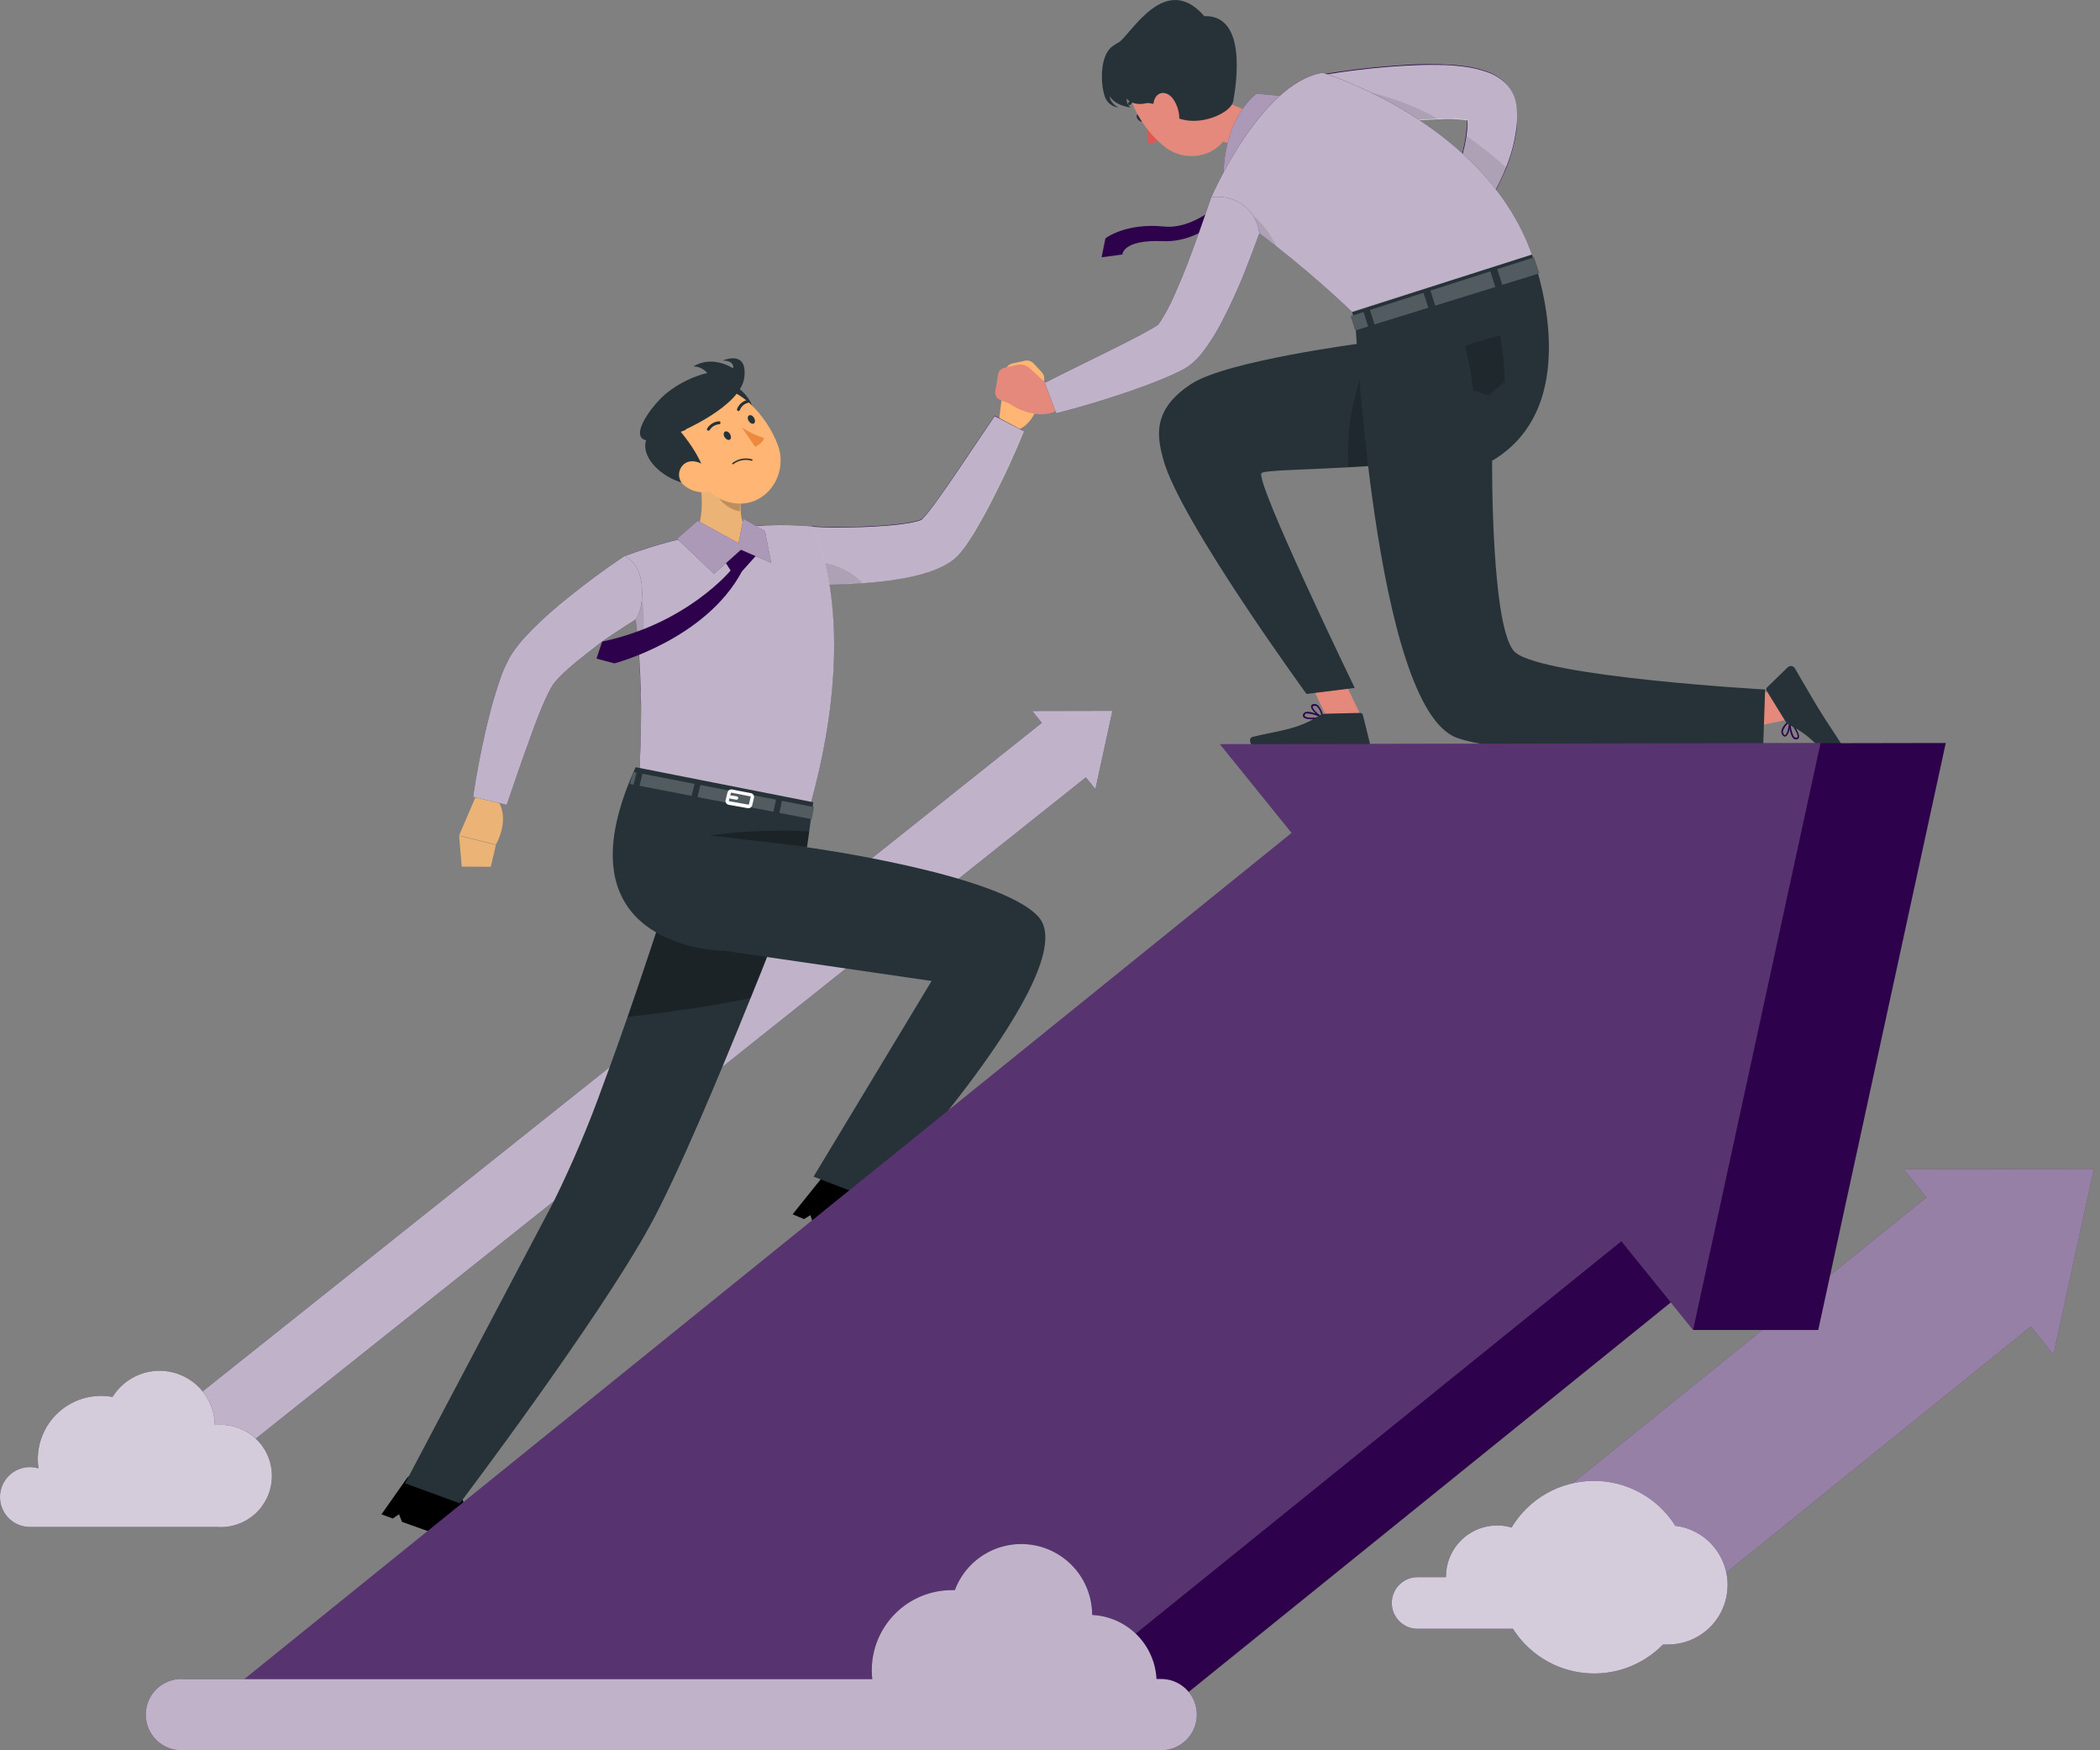 <svg width="294" height="245" viewBox="0 0 294 245" fill="none" xmlns="http://www.w3.org/2000/svg">
<rect x="0" y="0" width="294" height="245" fill="#808080" stroke="none"/>
<path d="M144.521 99.527L145.858 101.183L18.714 202.457L24.135 209.167L24.875 210.083L152.019 108.808L153.356 110.464L155.736 99.503L144.521 99.527Z" fill="#2D014B"/>
<path opacity="0.7" d="M144.521 99.527L145.858 101.183L18.714 202.457L24.135 209.167L24.875 210.083L152.019 108.808L153.356 110.464L155.736 99.503L144.521 99.527Z" fill="white"/>
<path d="M3.82146e-05 209.543C0.002 208.433 0.444 207.37 1.229 206.585C2.013 205.8 3.077 205.358 4.187 205.356C4.595 205.355 5 205.417 5.389 205.539C5.325 205.113 5.293 204.681 5.293 204.25C5.293 203.086 5.523 201.933 5.969 200.858C6.414 199.782 7.068 198.805 7.891 197.982C8.715 197.16 9.692 196.507 10.768 196.063C11.844 195.618 12.997 195.389 14.161 195.39C14.695 195.391 15.228 195.441 15.753 195.542C16.632 194.121 17.948 193.024 19.502 192.412C21.057 191.8 22.768 191.708 24.379 192.149C25.991 192.589 27.417 193.539 28.444 194.856C29.472 196.173 30.046 197.788 30.081 199.458H30.32C31.306 199.377 32.299 199.502 33.235 199.824C34.171 200.146 35.031 200.659 35.759 201.33C36.487 202.001 37.068 202.815 37.465 203.722C37.863 204.629 38.068 205.608 38.068 206.598C38.068 207.588 37.863 208.567 37.465 209.474C37.068 210.381 36.487 211.195 35.759 211.866C35.031 212.537 34.171 213.05 33.235 213.372C32.299 213.694 31.306 213.819 30.32 213.738H4.052C2.963 213.705 1.93 213.248 1.173 212.464C0.416 211.681 -0.005 210.633 3.82146e-05 209.543Z" fill="#2D014B"/>
<path opacity="0.8" d="M3.82146e-05 209.543C0.002 208.433 0.444 207.37 1.229 206.585C2.013 205.8 3.077 205.358 4.187 205.356C4.595 205.355 5 205.417 5.389 205.539C5.325 205.113 5.293 204.681 5.293 204.25C5.293 203.086 5.523 201.933 5.969 200.858C6.414 199.782 7.068 198.805 7.891 197.982C8.715 197.16 9.692 196.507 10.768 196.063C11.844 195.618 12.997 195.389 14.161 195.39C14.695 195.391 15.228 195.441 15.753 195.542C16.632 194.121 17.948 193.024 19.502 192.412C21.057 191.8 22.768 191.708 24.379 192.149C25.991 192.589 27.417 193.539 28.444 194.856C29.472 196.173 30.046 197.788 30.081 199.458H30.32C31.306 199.377 32.299 199.502 33.235 199.824C34.171 200.146 35.031 200.659 35.759 201.33C36.487 202.001 37.068 202.815 37.465 203.722C37.863 204.629 38.068 205.608 38.068 206.598C38.068 207.588 37.863 208.567 37.465 209.474C37.068 210.381 36.487 211.195 35.759 211.866C35.031 212.537 34.171 213.05 33.235 213.372C32.299 213.694 31.306 213.819 30.32 213.738H4.052C2.963 213.705 1.93 213.248 1.173 212.464C0.416 211.681 -0.005 210.633 3.82146e-05 209.543Z" fill="white"/>
<path d="M266.531 163.673L269.707 167.605L210.604 215.341L223.452 231.245L225.211 233.426L284.306 185.682L287.482 189.614L293.133 163.617L266.531 163.673Z" fill="#2D014B"/>
<path opacity="0.5" d="M266.531 163.673L269.707 167.605L210.604 215.341L223.452 231.245L225.211 233.426L284.306 185.682L287.482 189.614L293.133 163.617L266.531 163.673Z" fill="white"/>
<path d="M234.58 213.629C233.361 211.673 231.66 210.063 229.64 208.952C227.62 207.842 225.349 207.269 223.044 207.288C220.739 207.307 218.478 207.918 216.477 209.062C214.476 210.206 212.802 211.844 211.616 213.82C210.542 213.506 209.409 213.447 208.308 213.649C207.207 213.851 206.169 214.308 205.277 214.984C204.385 215.66 203.663 216.535 203.17 217.539C202.677 218.544 202.426 219.65 202.438 220.77H198.633C198.145 220.747 197.657 220.823 197.199 220.994C196.741 221.165 196.322 221.427 195.969 221.765C195.615 222.102 195.334 222.508 195.141 222.957C194.949 223.407 194.85 223.89 194.85 224.379C194.85 224.868 194.949 225.352 195.141 225.801C195.334 226.251 195.615 226.656 195.969 226.994C196.322 227.331 196.741 227.594 197.199 227.765C197.657 227.936 198.145 228.012 198.633 227.989H211.807C212.894 229.707 214.356 231.156 216.084 232.228C217.811 233.299 219.758 233.966 221.78 234.179C223.802 234.391 225.845 234.142 227.757 233.452C229.67 232.762 231.401 231.648 232.821 230.194C233.049 230.206 233.278 230.206 233.506 230.194C235.625 230.198 237.666 229.395 239.215 227.949C240.764 226.503 241.704 224.521 241.845 222.406C241.986 220.292 241.316 218.203 239.973 216.564C238.63 214.925 236.713 213.859 234.612 213.582L234.58 213.629Z" fill="#2D014B"/>
<path opacity="0.8" d="M234.58 213.629C233.361 211.673 231.66 210.063 229.64 208.952C227.62 207.842 225.349 207.269 223.044 207.288C220.739 207.307 218.478 207.918 216.477 209.062C214.476 210.206 212.802 211.844 211.616 213.82C210.542 213.506 209.409 213.447 208.308 213.649C207.207 213.851 206.169 214.308 205.277 214.984C204.385 215.66 203.663 216.535 203.17 217.539C202.677 218.544 202.426 219.65 202.438 220.77H198.633C198.145 220.747 197.657 220.823 197.199 220.994C196.741 221.165 196.322 221.427 195.969 221.765C195.615 222.102 195.334 222.508 195.141 222.957C194.949 223.407 194.85 223.89 194.85 224.379C194.85 224.868 194.949 225.352 195.141 225.801C195.334 226.251 195.615 226.656 195.969 226.994C196.322 227.331 196.741 227.594 197.199 227.765C197.657 227.936 198.145 228.012 198.633 227.989H211.807C212.894 229.707 214.356 231.156 216.084 232.228C217.811 233.299 219.758 233.966 221.78 234.179C223.802 234.391 225.845 234.142 227.757 233.452C229.67 232.762 231.401 231.648 232.821 230.194C233.049 230.206 233.278 230.206 233.506 230.194C235.625 230.198 237.666 229.395 239.215 227.949C240.764 226.503 241.704 224.521 241.845 222.406C241.986 220.292 241.316 218.203 239.973 216.564C238.63 214.925 236.713 213.859 234.612 213.582L234.58 213.629Z" fill="white"/>
<path d="M145.852 52.105L144.706 50.871C144.554 50.711 144.364 50.592 144.154 50.525C143.944 50.458 143.72 50.446 143.504 50.489L141.76 50.871C141.488 50.925 141.239 51.063 141.049 51.266C140.86 51.469 140.738 51.726 140.702 52.001L139.826 59.165L142.485 60.192C145.732 58.775 145.565 54.493 145.565 54.493L146.027 53.641C146.164 53.399 146.221 53.12 146.189 52.844C146.158 52.568 146.04 52.309 145.852 52.105Z" fill="#FFB573"/>
<path d="M113.716 73.668C113.716 73.668 116.271 73.819 117.768 73.787C119.264 73.755 120.777 73.739 122.249 73.652C123.722 73.564 125.178 73.453 126.516 73.27C127.127 73.188 127.733 73.071 128.331 72.919L128.904 72.736C129.079 72.657 128.904 72.792 128.983 72.736C129.397 72.323 129.783 71.881 130.137 71.415C130.575 70.858 131.013 70.261 131.451 69.656C132.326 68.438 133.186 67.172 134.054 65.899L139.252 58.185L143.319 60.343C142.722 61.831 142.069 63.264 141.425 64.713C140.78 66.161 140.063 67.578 139.363 69.003C138.663 70.428 137.898 71.845 137.086 73.262C136.68 73.97 136.29 74.679 135.797 75.403C135.279 76.237 134.688 77.023 134.03 77.751C133.499 78.304 132.884 78.769 132.207 79.128C131.694 79.403 131.162 79.639 130.615 79.837C129.722 80.166 128.807 80.432 127.877 80.633C126.216 81.008 124.533 81.274 122.838 81.429C119.594 81.759 116.332 81.886 113.071 81.811L113.716 73.668Z" fill="#2D014B"/>
<path opacity="0.7" d="M143.354 60.371C142.757 61.852 142.112 63.285 141.467 64.733C140.822 66.182 140.106 67.599 139.398 69.032C138.689 70.464 137.941 71.865 137.129 73.282C136.723 73.991 136.333 74.699 135.832 75.423C135.32 76.259 134.731 77.046 134.072 77.772C133.529 78.325 132.9 78.787 132.21 79.141C131.698 79.419 131.166 79.659 130.618 79.857C129.726 80.182 128.814 80.448 127.888 80.653C126.226 81.024 124.544 81.29 122.849 81.449C122.14 81.521 121.44 81.576 120.747 81.632C118.192 81.815 115.677 81.879 113.082 81.823L113.209 80.152L113.711 73.728C113.711 73.728 116.258 73.887 117.755 73.847C119.251 73.808 120.763 73.8 122.244 73.712C123.724 73.624 125.173 73.521 126.51 73.33C127.123 73.254 127.729 73.137 128.325 72.98C128.52 72.931 128.712 72.87 128.898 72.797C129.074 72.717 128.898 72.86 128.978 72.797C129.392 72.383 129.778 71.941 130.132 71.475C130.57 70.918 131.008 70.321 131.438 69.716C132.313 68.498 133.181 67.233 134.049 65.959L139.246 58.246L143.354 60.371Z" fill="white"/>
<path opacity="0.1" d="M120.751 81.579C118.196 81.763 115.681 81.826 113.086 81.77L113.213 80.099L113.834 78.634C116.434 78.686 118.912 79.742 120.751 81.579Z" fill="black"/>
<path d="M71.147 216.448C71.147 216.448 63.983 211.489 64.381 208.162C64.396 208.085 64.394 208.006 64.377 207.93C64.36 207.854 64.327 207.782 64.281 207.719C64.234 207.657 64.176 207.604 64.108 207.565C64.04 207.526 63.965 207.502 63.888 207.493L57.782 206.57C57.633 206.542 57.479 206.556 57.338 206.613C57.197 206.669 57.075 206.765 56.986 206.888L53.404 211.975L54.996 212.556L55.864 211.951L56.278 213.025C65.074 216.209 68.91 217.491 70.853 217.571C71.426 216.886 71.147 216.448 71.147 216.448Z" fill="black"/>
<path d="M111.729 122.834C111.729 122.834 111.363 123.79 110.718 125.445C110.026 127.236 109.007 129.847 107.781 132.951C106.985 135.021 106.054 137.313 105.075 139.725C100.577 150.869 94.766 164.728 90.922 171.708C83.559 185.065 64.375 210.434 64.375 210.434L56.71 207.632C56.71 207.632 70.513 181.507 77.478 168.27C80.118 162.925 82.446 157.431 84.45 151.816C85.605 148.736 86.751 145.528 87.857 142.352C88.359 140.919 88.852 139.487 89.33 138.078C90.596 134.352 91.781 130.762 92.824 127.563C92.952 127.165 93.079 126.767 93.206 126.384C93.628 125.071 94.002 123.829 94.384 122.683C95.881 117.971 96.812 114.866 96.844 114.723L103.682 118.448L111.729 122.834Z" fill="#263238"/>
<path opacity="0.3" d="M110.714 125.443C110.022 127.234 109.003 129.845 107.777 132.949C106.981 135.019 106.05 137.311 105.071 139.723C98.814 140.981 92.446 141.832 87.869 142.35C88.371 140.917 88.864 139.484 89.342 138.075C90.607 134.35 91.793 130.76 92.836 127.56C92.963 127.162 93.091 126.764 93.218 126.382C93.64 125.069 94.014 123.827 94.396 122.681C98.997 123.309 105.142 124.249 110.714 125.443Z" fill="black"/>
<path d="M87.231 77.939C88.332 81.941 89.039 86.041 89.34 90.181C89.618 93.485 89.722 96.732 89.738 99.654C89.754 102.575 89.658 105.186 89.563 107.176C89.435 109.739 89.284 111.307 89.284 111.307L113.466 112.557C120.726 86.289 113.705 73.68 113.705 73.68C111.551 73.492 109.387 73.441 107.226 73.529C106.78 73.529 106.318 73.577 105.857 73.617C102.217 74.035 98.605 74.668 95.039 75.511C94.394 75.654 93.742 75.822 93.105 75.989C89.953 76.849 87.231 77.939 87.231 77.939Z" fill="#2D014B"/>
<path opacity="0.7" d="M113.476 112.556L89.294 111.314C89.294 111.314 89.445 109.722 89.572 107.175C89.572 106.426 89.636 105.583 89.668 104.651C89.716 103.163 89.748 101.467 89.748 99.653C89.748 98.769 89.748 97.853 89.7 96.914C89.7 96.763 89.7 96.612 89.7 96.46C89.66 94.972 89.588 93.428 89.485 91.86C89.437 91.302 89.397 90.745 89.35 90.188C89.35 89.75 89.278 89.305 89.238 88.867C89.119 87.752 88.991 86.638 88.832 85.54C88.792 85.237 88.745 84.934 88.697 84.64C88.625 84.138 88.546 83.653 88.458 83.159C88.149 81.396 87.745 79.65 87.248 77.93C87.248 77.93 89.978 76.863 93.138 75.996C93.767 75.828 94.42 75.661 95.065 75.518C98.631 74.68 102.243 74.047 105.882 73.623C106.352 73.623 106.806 73.552 107.259 73.544C109.42 73.451 111.584 73.499 113.739 73.687C113.739 73.687 120.736 86.248 113.476 112.556Z" fill="white"/>
<path d="M128.433 175.48C128.433 175.48 121.524 170.115 122.16 166.819C122.179 166.743 122.182 166.664 122.169 166.587C122.156 166.51 122.127 166.437 122.085 166.371C122.042 166.305 121.987 166.249 121.922 166.206C121.857 166.162 121.784 166.133 121.707 166.119L115.657 164.845C115.512 164.812 115.36 164.821 115.219 164.87C115.078 164.92 114.954 165.007 114.861 165.124L110.969 169.971L112.561 170.648L113.46 170.091L113.81 171.181C122.415 174.867 126.172 176.371 128.138 176.562C128.688 175.909 128.433 175.48 128.433 175.48Z" fill="black"/>
<path d="M100.861 133.094H101.426L130.424 137.313L113.899 164.703L122.162 167.887C122.162 167.887 152.051 135.665 145.373 128.318C139.881 122.276 112.976 118.599 112.976 118.599L113.859 112.295L88.993 107.391C78.35 130.65 97.303 132.863 100.861 133.094Z" fill="#263238"/>
<path d="M88.698 109.836L88.173 109.733L88.65 108.061L89.12 108.149L88.698 109.836Z" fill="#263238"/>
<path d="M108.273 113.63L97.647 111.576L98.06 109.888L108.647 111.942L108.273 113.63Z" fill="#263238"/>
<path d="M109.467 112.091L113.956 112.959L113.654 114.662L109.108 113.779L109.467 112.091Z" fill="#263238"/>
<path d="M89.94 108.309L97.247 109.726L96.817 111.406L89.534 109.997L89.94 108.309Z" fill="#263238"/>
<g opacity="0.2">
<path d="M88.7 109.833L88.175 109.729L88.652 108.058L89.122 108.145L88.7 109.833Z" fill="white"/>
<path d="M108.276 113.626L97.649 111.572L98.063 109.885L108.65 111.938L108.276 113.626Z" fill="white"/>
<path d="M109.468 112.1L113.957 112.968L113.655 114.671L109.109 113.788L109.468 112.1Z" fill="white"/>
<path d="M89.94 108.308L97.247 109.724L96.817 111.404L89.534 109.995L89.94 108.308Z" fill="white"/>
</g>
<path d="M104.779 113.13H104.683L102.025 112.653C101.95 112.641 101.879 112.614 101.816 112.572C101.753 112.531 101.699 112.477 101.659 112.414C101.616 112.352 101.588 112.281 101.575 112.207C101.563 112.132 101.567 112.056 101.587 111.984L101.85 110.917C101.882 110.78 101.967 110.661 102.086 110.585C102.205 110.509 102.348 110.483 102.487 110.511L105.121 111.021C105.195 111.032 105.265 111.06 105.326 111.101C105.388 111.142 105.44 111.196 105.479 111.26C105.52 111.321 105.547 111.39 105.559 111.463C105.572 111.536 105.569 111.61 105.551 111.681L105.312 112.708C105.284 112.828 105.216 112.935 105.119 113.012C105.022 113.088 104.902 113.13 104.779 113.13ZM102.391 110.957C102.373 110.958 102.355 110.965 102.341 110.976C102.327 110.988 102.316 111.003 102.311 111.021L102.049 112.087C102.044 112.097 102.042 112.108 102.042 112.119C102.042 112.13 102.044 112.141 102.049 112.151C102.058 112.155 102.067 112.157 102.077 112.157C102.086 112.157 102.096 112.155 102.104 112.151L104.763 112.629C104.784 112.63 104.804 112.624 104.821 112.613C104.839 112.601 104.852 112.584 104.859 112.565L105.097 111.538C105.102 111.528 105.105 111.517 105.105 111.506C105.105 111.495 105.102 111.484 105.097 111.474C105.09 111.47 105.082 111.468 105.073 111.468C105.065 111.468 105.057 111.47 105.05 111.474L102.415 110.957H102.391Z" fill="white"/>
<path d="M103.12 111.94H103.08L102.284 111.796C102.253 111.792 102.224 111.781 102.198 111.764C102.172 111.748 102.149 111.727 102.131 111.701C102.113 111.676 102.101 111.648 102.094 111.617C102.088 111.587 102.087 111.556 102.093 111.526C102.097 111.495 102.107 111.465 102.123 111.438C102.139 111.411 102.16 111.388 102.186 111.37C102.211 111.352 102.24 111.339 102.271 111.333C102.301 111.327 102.333 111.328 102.363 111.335L103.159 111.478C103.19 111.483 103.219 111.494 103.245 111.51C103.272 111.526 103.294 111.548 103.312 111.573C103.33 111.598 103.343 111.627 103.349 111.657C103.356 111.687 103.356 111.718 103.351 111.749C103.34 111.802 103.311 111.85 103.269 111.885C103.227 111.92 103.174 111.939 103.12 111.94Z" fill="white"/>
<path d="M97.557 64.532L103.869 69.77C103.256 72.333 104.331 74.697 105.573 75.135C105.573 75.135 106.496 77.332 104.721 77.698C101.115 78.446 97.008 74.96 97.008 74.96C98.918 72.914 98.226 67.804 97.557 64.532Z" fill="#EBB376"/>
<path opacity="0.2" d="M100.132 66.666L103.873 69.762C103.715 70.357 103.608 70.964 103.555 71.577C102.154 71.394 100.22 69.898 100.06 68.433C99.981 67.844 100.005 67.246 100.132 66.666Z" fill="black"/>
<path d="M103.14 54.174C104.669 55.129 106.738 58.003 104.167 58.695C101.596 59.388 100.506 52.534 103.14 54.174Z" fill="#263238"/>
<path d="M95.241 64.003C97.915 67.521 99.3 69.726 102.405 70.371C107.077 71.326 110.468 66.566 108.9 62.3C107.483 58.463 103.328 53.345 98.799 54.34C97.796 54.558 96.864 55.026 96.09 55.7C95.316 56.374 94.724 57.232 94.369 58.195C94.014 59.159 93.908 60.196 94.061 61.211C94.213 62.226 94.619 63.186 95.241 64.003Z" fill="#FFB573"/>
<path d="M96.029 60.16L92.845 56.419C92.845 56.419 88.603 59.539 90.529 61.425C89.263 64.41 94.302 68.589 98.712 67.73C99.229 65.031 95.297 60.43 95.297 60.43C95.545 60.352 95.79 60.262 96.029 60.16Z" fill="#263238"/>
<path d="M95.865 68.006C96.295 68.349 96.789 68.603 97.318 68.754C97.846 68.904 98.4 68.948 98.946 68.882C100.402 68.699 100.538 67.242 99.702 66.152C98.866 65.061 97.203 64.09 95.961 64.823C95.694 64.99 95.473 65.221 95.317 65.494C95.16 65.767 95.074 66.074 95.064 66.389C95.055 66.704 95.123 67.016 95.263 67.298C95.402 67.58 95.609 67.823 95.865 68.006Z" fill="#FFB573"/>
<path d="M101.472 61.228C101.671 61.522 101.998 61.658 102.189 61.53C102.38 61.403 102.38 61.045 102.189 60.734C101.998 60.424 101.671 60.304 101.472 60.432C101.273 60.559 101.273 60.957 101.472 61.228Z" fill="#263238"/>
<path d="M104.84 58.963C105.047 59.265 105.365 59.401 105.556 59.265C105.747 59.13 105.747 58.78 105.556 58.469C105.365 58.159 105.039 58.031 104.84 58.167C104.641 58.302 104.641 58.66 104.84 58.963Z" fill="#263238"/>
<path d="M103.869 59.837C104.827 60.475 105.869 60.976 106.966 61.326C106.759 62.122 105.708 62.528 105.708 62.528L103.869 59.837Z" fill="#ED893E"/>
<path d="M102.938 64.561C102.798 64.635 102.665 64.72 102.54 64.816C102.521 64.835 102.511 64.861 102.511 64.888C102.511 64.914 102.521 64.94 102.54 64.959C102.549 64.969 102.56 64.978 102.572 64.983C102.584 64.989 102.598 64.992 102.611 64.992C102.625 64.992 102.638 64.989 102.65 64.983C102.663 64.978 102.674 64.969 102.683 64.959C103.037 64.686 103.452 64.502 103.893 64.422C104.333 64.341 104.786 64.367 105.214 64.498C105.227 64.503 105.241 64.505 105.255 64.504C105.269 64.504 105.283 64.501 105.295 64.495C105.308 64.489 105.319 64.48 105.329 64.47C105.338 64.459 105.345 64.447 105.349 64.434C105.36 64.409 105.36 64.38 105.35 64.355C105.339 64.329 105.319 64.309 105.294 64.299C104.904 64.179 104.494 64.14 104.088 64.185C103.683 64.231 103.291 64.359 102.938 64.561Z" fill="#263238"/>
<path d="M99.173 60.281C99.21 60.283 99.248 60.275 99.281 60.258C99.315 60.242 99.343 60.216 99.364 60.185C99.504 59.961 99.694 59.773 99.919 59.635C100.145 59.497 100.399 59.413 100.662 59.389C100.69 59.39 100.718 59.386 100.744 59.375C100.77 59.365 100.794 59.349 100.814 59.328C100.833 59.308 100.848 59.284 100.858 59.257C100.867 59.231 100.871 59.202 100.869 59.174C100.869 59.119 100.847 59.067 100.808 59.028C100.769 58.989 100.716 58.967 100.662 58.967C100.325 58.992 100 59.097 99.712 59.273C99.424 59.449 99.182 59.69 99.006 59.978C98.976 60.026 98.966 60.083 98.978 60.139C98.989 60.194 99.022 60.242 99.07 60.273C99.103 60.286 99.139 60.288 99.173 60.281Z" fill="#263238"/>
<path d="M104.881 56.252C104.893 56.211 104.893 56.167 104.881 56.125C104.864 56.072 104.828 56.027 104.779 56C104.73 55.973 104.672 55.967 104.618 55.982C104.295 56.063 103.996 56.222 103.746 56.443C103.497 56.665 103.305 56.944 103.186 57.255C103.17 57.309 103.175 57.367 103.2 57.417C103.225 57.467 103.268 57.506 103.321 57.526C103.347 57.535 103.375 57.538 103.402 57.536C103.429 57.534 103.456 57.526 103.481 57.513C103.505 57.501 103.527 57.483 103.544 57.462C103.562 57.441 103.575 57.417 103.584 57.391C103.679 57.143 103.834 56.923 104.033 56.748C104.233 56.573 104.472 56.45 104.73 56.388C104.765 56.38 104.797 56.364 104.823 56.34C104.85 56.316 104.87 56.286 104.881 56.252Z" fill="#263238"/>
<path d="M95.273 60.43C95.273 60.43 103.678 56.896 104.196 52.868C104.713 48.84 101.155 50.48 101.155 50.48C101.155 50.48 102.803 50.369 102.644 51.563C102.644 51.563 99.802 49.629 97.072 51.292C97.442 51.292 97.807 51.375 98.141 51.533C98.476 51.691 98.771 51.922 99.006 52.208C97.028 52.706 95.173 53.603 93.553 54.842C90.696 56.991 85.514 64.641 95.273 60.43Z" fill="#263238"/>
<path opacity="0.3" d="M112.992 118.533L99.293 116.941C103.933 116.328 108.62 116.136 113.295 116.368L112.992 118.533Z" fill="black"/>
<path opacity="0.1" d="M89.478 91.857C89.43 91.299 89.39 90.742 89.342 90.185C89.342 89.747 89.27 89.302 89.231 88.864C89.111 87.749 88.984 86.635 88.825 85.537C88.785 85.234 88.737 84.932 88.689 84.637C89.067 84.338 89.469 84.072 89.891 83.841C90.328 86.512 90.187 89.245 89.478 91.857Z" fill="black"/>
<path d="M66.661 111.374L64.273 116.945L69.424 118.219C69.424 118.219 71.636 114.55 69.479 111.748L66.661 111.374Z" fill="#EBB376"/>
<path d="M64.644 121.303L68.711 121.335L69.427 118.271L64.277 116.997L64.644 121.303Z" fill="#EBB376"/>
<path d="M89.829 81.785C90.187 85.287 88.985 86.712 88.985 86.712C88.985 86.712 85.594 88.845 84.121 89.936C82.872 90.883 81.646 91.838 80.484 92.793C79.911 93.279 79.353 93.764 78.844 94.25C78.39 94.676 77.965 95.13 77.57 95.611C77.424 95.814 77.289 96.023 77.164 96.24C77.021 96.471 76.87 96.821 76.711 97.108C76.4 97.744 76.09 98.429 75.795 99.137C75.206 100.562 74.649 102.043 74.124 103.547C73.017 106.54 71.99 109.629 70.94 112.661L66.235 111.539C66.713 108.243 67.358 105.02 68.106 101.764C68.496 100.172 68.902 98.516 69.435 96.861C69.682 96.065 69.961 95.197 70.279 94.337C70.47 93.884 70.629 93.478 70.868 92.992C71.1 92.481 71.366 91.987 71.664 91.512C72.232 90.667 72.865 89.869 73.558 89.124C74.187 88.439 74.816 87.81 75.453 87.197C76.719 85.987 78.016 84.881 79.337 83.814C81.972 81.673 84.615 79.715 87.449 77.821C87.472 77.844 89.51 78.617 89.829 81.785Z" fill="#2D014B"/>
<path opacity="0.7" d="M89.829 81.785C90.187 85.287 88.985 86.712 88.985 86.712C88.985 86.712 85.594 88.845 84.121 89.936C82.872 90.883 81.646 91.838 80.484 92.793C79.911 93.279 79.353 93.764 78.844 94.25C78.39 94.676 77.965 95.13 77.57 95.611C77.424 95.814 77.289 96.023 77.164 96.24C77.021 96.471 76.87 96.821 76.711 97.108C76.4 97.744 76.09 98.429 75.795 99.137C75.206 100.562 74.649 102.043 74.124 103.547C73.017 106.54 71.99 109.629 70.94 112.661L66.235 111.539C66.713 108.243 67.358 105.02 68.106 101.764C68.496 100.172 68.902 98.516 69.435 96.861C69.682 96.065 69.961 95.197 70.279 94.337C70.47 93.884 70.629 93.478 70.868 92.992C71.1 92.481 71.366 91.987 71.664 91.512C72.232 90.667 72.865 89.869 73.558 89.124C74.187 88.439 74.816 87.81 75.453 87.197C76.719 85.987 78.016 84.881 79.337 83.814C81.972 81.673 84.615 79.715 87.449 77.821C87.472 77.844 89.51 78.617 89.829 81.785Z" fill="white"/>
<path d="M100.518 77.078L102.285 79.856C102.285 79.856 96.116 87.338 84.304 89.806L83.508 92.194L86.023 92.855C86.023 92.855 98.759 89.551 103.869 79.983L106.496 77.054L103.4 76.011L100.518 77.078Z" fill="#2D014B"/>
<path d="M94.793 75.409L97.674 72.894L103.398 76.03L104.066 72.6L107.091 74.335L107.959 78.784L103.732 76.954L99.959 80.329L94.793 75.409Z" fill="#2D014B"/>
<path opacity="0.6" d="M94.793 75.409L97.674 72.894L103.398 76.03L104.066 72.6L107.091 74.335L107.959 78.784L103.732 76.954L99.959 80.329L94.793 75.409Z" fill="white"/>
<path d="M173.75 25.622C173.75 25.622 168.393 32.26 162.965 31.711C157.536 31.162 154.758 33.367 154.758 33.367L154.225 36.017L157.138 35.62C157.138 35.62 157.138 33.518 162.805 33.757C168.473 33.996 172.724 29.124 174.379 26.911L173.75 25.622Z" fill="#2D014B"/>
<path d="M212.2 14.591L212.089 14.065C212.041 13.809 211.966 13.558 211.866 13.317C211.582 12.598 211.139 11.953 210.569 11.431C209.862 10.793 209.033 10.306 208.133 9.998C206.996 9.595 205.815 9.328 204.615 9.202C203.556 9.082 202.545 9.027 201.55 9.003C199.568 8.947 197.658 9.003 195.771 9.162C192.014 9.411 188.273 9.861 184.563 10.507L185.933 18.348C189.363 17.806 192.945 17.305 196.408 16.947C198.143 16.764 199.87 16.66 201.534 16.605C202.33 16.605 203.182 16.605 203.922 16.605C204.405 16.63 204.886 16.683 205.363 16.764C205.379 17.055 205.379 17.348 205.363 17.639C205.26 19.172 204.974 20.688 204.511 22.152C203.503 25.463 202.217 28.682 200.666 31.776L204.447 34.291C206.864 31.266 208.894 27.95 210.489 24.421C211.362 22.493 211.967 20.455 212.288 18.364C212.459 17.109 212.429 15.836 212.2 14.591Z" fill="#2D014B"/>
<path opacity="0.7" d="M212.236 18.356C211.982 20.102 211.514 21.81 210.843 23.442C210.716 23.768 210.58 24.095 210.445 24.413C208.847 27.94 206.815 31.253 204.395 34.276L200.662 31.776C202.228 28.705 203.538 25.51 204.579 22.224C204.894 21.181 205.136 20.117 205.303 19.04C205.371 18.608 205.413 18.172 205.43 17.735C205.447 17.443 205.447 17.151 205.43 16.859C204.953 16.779 204.472 16.726 203.989 16.7C203.193 16.652 202.397 16.652 201.601 16.7H201.418C199.826 16.756 198.147 16.867 196.467 17.034C193.108 17.384 189.654 17.83 186.318 18.395L186 18.443L184.631 10.595C188.338 9.952 192.076 9.503 195.831 9.249C197.725 9.13 199.635 9.035 201.617 9.09C202.612 9.09 203.615 9.17 204.682 9.289C205.881 9.419 207.062 9.686 208.2 10.085C209.099 10.396 209.927 10.883 210.636 11.518C211.206 12.04 211.65 12.685 211.933 13.405C212.03 13.647 212.104 13.897 212.156 14.153L212.268 14.678C212.446 15.898 212.436 17.139 212.236 18.356Z" fill="white"/>
<path opacity="0.1" d="M201.349 16.645C199.757 16.701 198.078 16.812 196.398 16.979C193.039 17.33 189.584 17.775 186.249 18.34C187.467 15.348 188.717 12.323 188.717 12.323C193.154 12.987 197.434 14.452 201.349 16.645Z" fill="black"/>
<path opacity="0.1" d="M210.846 23.448C210.718 23.775 210.583 24.101 210.448 24.42C208.85 27.946 206.818 31.259 204.398 34.282L200.665 31.782C202.231 28.712 203.541 25.517 204.581 22.231C204.897 21.188 205.139 20.124 205.306 19.047C207.265 20.366 209.118 21.837 210.846 23.448Z" fill="black"/>
<path d="M159.972 16.173C160.195 16.444 160.219 16.786 160.044 16.969C159.869 17.152 159.543 16.969 159.32 16.73C159.097 16.491 159.073 16.109 159.256 15.974C159.439 15.839 159.757 15.863 159.972 16.173Z" fill="#263238"/>
<path d="M160.248 16.752C160.584 17.854 160.767 18.998 160.789 20.151C161.084 20.134 161.371 20.055 161.632 19.917C161.893 19.78 162.122 19.588 162.302 19.355L160.248 16.752Z" fill="#DE5753"/>
<path d="M159.771 13.849C159.789 13.83 159.802 13.807 159.811 13.783C159.819 13.758 159.822 13.732 159.819 13.706C159.818 13.679 159.812 13.652 159.8 13.627C159.789 13.602 159.773 13.58 159.753 13.562C159.733 13.543 159.709 13.529 159.684 13.519C159.658 13.51 159.631 13.506 159.604 13.507C159.278 13.514 158.958 13.6 158.671 13.756C158.384 13.913 158.139 14.136 157.956 14.406C157.929 14.454 157.922 14.511 157.935 14.564C157.948 14.617 157.982 14.663 158.028 14.693C158.075 14.719 158.13 14.727 158.182 14.713C158.234 14.7 158.278 14.667 158.307 14.621C158.455 14.408 158.652 14.232 158.882 14.111C159.112 13.989 159.368 13.924 159.628 13.921C159.656 13.92 159.683 13.913 159.707 13.901C159.732 13.888 159.754 13.871 159.771 13.849Z" fill="#263238"/>
<path d="M167.898 11.878C170.533 13.772 175.564 16.773 178.421 15.635C178.421 15.635 180.993 17.776 178.525 23.141C175.811 29.047 174.298 24.622 174.298 24.622C175.007 21.04 172.579 20.029 170.072 19.559L167.898 11.878Z" fill="#E4897B"/>
<path d="M168.693 8.332C171.152 11.874 172.776 13.824 172.434 16.905C171.932 21.546 166.535 23.273 163.065 20.558C159.937 18.091 156.434 12.71 158.679 8.754C159.17 7.878 159.878 7.142 160.733 6.617C161.589 6.091 162.565 5.793 163.568 5.751C164.572 5.709 165.569 5.924 166.466 6.375C167.363 6.827 168.129 7.501 168.693 8.332Z" fill="#E4897B"/>
<path d="M172.651 14.178C172.277 16.191 165.487 18.953 162.454 14.607C162.454 14.607 158.602 14.607 156.285 12.219C153.969 9.831 154.47 7.388 156.54 6.019C158.371 4.809 163.099 -4.083 168.607 2.262C174.585 2.055 173.105 11.678 172.651 14.178Z" fill="#263238"/>
<path d="M161.233 5.096C161.233 5.096 157.683 4.92 155.661 6.544C153.639 8.168 154.189 13.167 154.977 14.106C155.163 14.365 155.4 14.583 155.674 14.746C155.948 14.909 156.252 15.014 156.569 15.053C156.569 15.053 155.367 14.425 155.367 13.461C155.367 13.461 155.892 14.695 158.304 15.053C158.115 14.906 157.965 14.715 157.864 14.498C157.763 14.281 157.714 14.043 157.723 13.804C157.723 13.804 159.028 15.499 162.053 13.804C165.078 12.108 161.233 5.096 161.233 5.096Z" fill="#263238"/>
<path d="M164.245 13.861C164.852 14.746 165.152 15.806 165.097 16.878C165.01 18.287 163.832 18.399 162.9 17.507C161.969 16.616 161.109 15.016 161.659 13.838C162.208 12.659 163.497 12.811 164.245 13.861Z" fill="#E4897B"/>
<path d="M171.312 25.624C171.312 25.624 170.651 17.609 175.881 13.111L182.114 13.684C182.114 13.684 178.524 22.448 171.312 25.624Z" fill="#2D014B"/>
<path opacity="0.6" d="M171.312 25.624C171.312 25.624 170.651 17.609 175.881 13.111L182.114 13.684C182.114 13.684 178.524 22.448 171.312 25.624Z" fill="white"/>
<path d="M189.279 43.651C189.279 43.651 179.854 34.393 169.442 27.922C169.442 27.922 176.375 11.628 185.163 10.171C185.163 10.171 207.873 17.033 214.464 35.643L189.279 43.651Z" fill="#2D014B"/>
<path d="M190.475 100.091L186.416 101.818L182.014 92.576L186.081 90.849L190.475 100.091Z" fill="#E4897B"/>
<path d="M214.465 35.624L212.077 61.096C210.257 62.241 208.237 63.03 206.123 63.421C201.156 64.575 194.533 65.1 188.81 65.411C182.386 65.761 177.109 65.825 176.631 66.207C175.517 67.082 189.662 96.295 189.662 96.295L182.912 97.139C182.912 97.139 165.169 72.797 162.869 64.344C162.025 61.224 161.173 57.315 166.904 53.662C171.951 50.478 190.736 48.034 190.736 48.034L189.288 43.696L214.465 35.624Z" fill="#263238"/>
<path opacity="0.2" d="M206.119 63.392C201.152 64.546 194.529 65.071 188.806 65.382C188.01 55.989 192.786 46.978 192.786 46.978L199.504 45.259L206.119 63.392Z" fill="black"/>
<path d="M249.688 96.35L250.412 100.704L240.39 102.806L239.666 98.444L249.688 96.35Z" fill="#E4897B"/>
<path d="M250.619 100.863C250.603 100.851 250.584 100.845 250.564 100.845C250.544 100.845 250.524 100.851 250.508 100.863C250.489 100.871 250.473 100.884 250.462 100.901C250.45 100.918 250.444 100.938 250.444 100.958C250.444 101.038 250.508 102.813 251.057 103.346C251.158 103.448 251.296 103.505 251.439 103.505C251.521 103.513 251.604 103.495 251.675 103.453C251.746 103.412 251.803 103.349 251.837 103.275C251.957 102.98 251.734 102.479 251.439 101.993C251.201 101.592 250.927 101.214 250.619 100.863ZM250.667 101.237C251.201 101.874 251.782 102.829 251.646 103.147C251.646 103.195 251.583 103.251 251.439 103.259C251.349 103.257 251.263 103.22 251.201 103.155C251.153 103.109 251.112 103.055 251.081 102.996C250.832 102.441 250.692 101.844 250.667 101.237Z" fill="#2D014B"/>
<path d="M250.591 100.837C250.575 100.828 250.557 100.823 250.539 100.823C250.521 100.823 250.503 100.828 250.487 100.837C250.487 100.837 249.492 101.594 249.397 102.31C249.367 102.519 249.421 102.73 249.548 102.899C249.723 103.13 249.89 103.122 250.001 103.074C250.471 102.883 250.726 101.482 250.654 100.901C250.654 100.901 250.654 100.901 250.654 100.861C250.646 100.853 250.636 100.846 250.625 100.842C250.614 100.838 250.602 100.836 250.591 100.837ZM249.603 102.358C249.752 101.874 250.05 101.451 250.455 101.148C250.455 101.777 250.2 102.74 249.922 102.899C249.922 102.899 249.826 102.939 249.715 102.788C249.711 102.769 249.711 102.75 249.715 102.732C249.634 102.625 249.594 102.492 249.603 102.358Z" fill="#2D014B"/>
<path d="M249.863 100.805L247.331 96.698C247.288 96.621 247.27 96.532 247.282 96.444C247.293 96.357 247.333 96.275 247.395 96.212L250.277 93.41C250.347 93.343 250.431 93.292 250.524 93.261C250.616 93.231 250.714 93.222 250.811 93.235C250.907 93.248 251 93.283 251.081 93.337C251.162 93.39 251.23 93.462 251.28 93.546C252.171 95.042 253.405 97.231 254.551 99.118C255.888 101.299 257.17 103.098 258.738 105.661C259.693 107.205 258.396 108.59 257.854 108.049C255.395 105.502 253.874 103.145 250.69 101.569C250.35 101.395 250.064 101.13 249.863 100.805Z" fill="#263238"/>
<path d="M214.468 35.624C214.468 35.624 222.563 56.424 208.896 64.495C208.896 64.495 208.721 88.534 212.175 91.352C216.37 94.775 247.119 96.518 247.119 96.518L246.857 104.16C246.857 104.16 213.934 106.85 203.968 103.276C192.291 99.089 189.696 44.014 189.696 44.014L214.468 35.624Z" fill="#263238"/>
<path opacity="0.2" d="M205.113 48.384L210.025 46.903C210.375 49.051 210.598 51.217 210.693 53.391L208.417 55.349L206.26 54.664C205.998 52.551 205.615 50.454 205.113 48.384Z" fill="black"/>
<path d="M190.905 43.666L191.542 45.687L189.719 46.252L189.082 44.247L190.905 43.666Z" fill="#263238"/>
<path d="M199.286 40.972L199.971 43.065L192.449 45.397L191.78 43.376L199.286 40.972Z" fill="#263238"/>
<path d="M208.656 37.975L209.34 40.164L200.926 42.775L200.258 40.665L208.656 37.975Z" fill="#263238"/>
<path d="M215.502 38.25L210.32 39.858H210.312L209.619 37.661L214.761 36.013L215.502 38.25Z" fill="#263238"/>
<g opacity="0.2">
<path d="M190.902 43.679L191.539 45.701L189.716 46.266L189.079 44.261L190.902 43.679Z" fill="white"/>
<path d="M199.285 40.984L199.969 43.077L192.447 45.41L191.778 43.388L199.285 40.984Z" fill="white"/>
<path d="M208.655 37.985L209.339 40.174L200.925 42.785L200.257 40.676L208.655 37.985Z" fill="white"/>
<path d="M215.504 38.264L210.322 39.871H210.314L209.621 37.675L214.763 36.027L215.504 38.264Z" fill="white"/>
</g>
<path d="M185.167 100.524C185.187 100.519 185.205 100.507 185.219 100.492C185.233 100.476 185.243 100.457 185.246 100.437C185.25 100.415 185.247 100.392 185.237 100.372C185.227 100.352 185.211 100.335 185.191 100.325C185.127 100.325 183.559 99.45 182.803 99.665C182.664 99.703 182.547 99.794 182.476 99.919C182.429 99.987 182.404 100.068 182.404 100.15C182.404 100.233 182.429 100.313 182.476 100.381C182.667 100.628 183.217 100.691 183.782 100.675C184.247 100.669 184.711 100.618 185.167 100.524ZM184.825 100.373C184.029 100.508 182.89 100.532 182.675 100.254C182.675 100.214 182.62 100.15 182.675 100.023C182.694 99.984 182.722 99.95 182.757 99.924C182.791 99.897 182.832 99.879 182.874 99.871C182.94 99.859 183.008 99.859 183.073 99.871C183.684 99.923 184.279 100.093 184.825 100.373Z" fill="#2D014B"/>
<path d="M185.203 100.509C185.219 100.497 185.231 100.481 185.238 100.463C185.245 100.444 185.247 100.424 185.243 100.405C185.183 99.783 184.93 99.196 184.519 98.726C184.436 98.66 184.342 98.612 184.241 98.583C184.14 98.555 184.034 98.546 183.93 98.558C183.643 98.558 183.564 98.742 183.548 98.861C183.484 99.362 184.559 100.294 185.1 100.517H185.14L185.203 100.509ZM184.407 98.917C184.746 99.294 184.96 99.766 185.02 100.27C184.471 99.951 183.731 99.219 183.771 98.917C183.771 98.917 183.771 98.821 183.977 98.797H184.041C184.164 98.79 184.286 98.821 184.391 98.885L184.407 98.917Z" fill="#2D014B"/>
<path d="M185.595 99.903L190.418 99.792C190.507 99.788 190.593 99.816 190.663 99.87C190.733 99.924 190.782 100 190.8 100.087L191.772 103.987C191.793 104.081 191.793 104.179 191.772 104.273C191.751 104.367 191.709 104.456 191.649 104.532C191.59 104.608 191.514 104.67 191.428 104.713C191.342 104.757 191.247 104.781 191.151 104.783C189.407 104.783 186.892 104.783 184.711 104.783C182.148 104.839 179.935 105.03 176.95 105.101C175.135 105.149 174.562 103.326 175.358 103.143C178.797 102.299 181.615 102.156 184.56 100.246C184.868 100.042 185.225 99.924 185.595 99.903Z" fill="#263238"/>
<path opacity="0.7" d="M214.464 35.63L189.279 43.653C189.279 43.653 184.837 39.299 178.684 34.467C177.514 33.552 176.296 32.621 175.014 31.697C173.223 30.392 171.345 29.11 169.442 27.924C169.442 27.924 176.383 11.63 185.171 10.182C185.163 10.182 207.873 17.035 214.464 35.63Z" fill="white"/>
<path opacity="0.1" d="M178.682 34.464C177.512 33.548 176.294 32.617 175.013 31.694L175.506 30.205C176.846 31.391 177.927 32.841 178.682 34.464Z" fill="black"/>
<path d="M142.301 51.087L140.566 51.5C140.354 51.55 140.162 51.66 140.013 51.819C139.864 51.978 139.766 52.177 139.73 52.392L139.34 54.78C139.299 55.027 139.343 55.282 139.466 55.5C139.59 55.719 139.784 55.889 140.017 55.982L141.29 56.483C141.29 56.483 144.952 59.126 148.048 57.423L146.711 53.88L144.092 51.492C143.849 51.285 143.559 51.14 143.247 51.069C142.935 50.999 142.611 51.005 142.301 51.087Z" fill="#E4897B"/>
<path d="M173.911 28.594C174.583 29.061 175.145 29.669 175.557 30.376C175.97 31.082 176.223 31.871 176.299 32.685C176.299 32.685 174.548 37.461 173.537 39.794C172.845 41.386 172.128 42.978 171.292 44.57C170.43 46.316 169.396 47.972 168.204 49.513L167.925 49.839L167.607 50.189C167.355 50.447 167.089 50.692 166.811 50.922C166.641 51.064 166.463 51.197 166.278 51.32C166.102 51.439 165.848 51.606 165.776 51.638L165.1 51.988C164.224 52.426 163.404 52.784 162.584 53.111C160.944 53.779 159.329 54.368 157.705 54.925C154.441 56.016 151.201 57.011 147.874 57.847L146.282 53.588C149.267 52.06 152.308 50.611 155.277 49.123C156.765 48.382 158.246 47.642 159.663 46.894C160.363 46.52 161.064 46.098 161.669 45.764L162.099 45.493C162.154 45.445 162.154 45.437 162.226 45.334L162.322 45.214L162.433 45.047C163.203 43.846 163.874 42.584 164.439 41.274C165.068 39.841 165.705 38.353 166.286 36.833C167.44 33.808 168.546 30.656 169.581 27.599C171.097 27.392 172.637 27.746 173.911 28.594Z" fill="#2D014B"/>
<path opacity="0.7" d="M173.911 28.594C174.583 29.061 175.145 29.669 175.557 30.376C175.97 31.082 176.223 31.871 176.299 32.685C176.299 32.685 174.548 37.461 173.537 39.794C172.845 41.386 172.128 42.978 171.292 44.57C170.43 46.316 169.396 47.972 168.204 49.513L167.925 49.839L167.607 50.189C167.355 50.447 167.089 50.692 166.811 50.922C166.641 51.064 166.463 51.197 166.278 51.32C166.102 51.439 165.848 51.606 165.776 51.638L165.1 51.988C164.224 52.426 163.404 52.784 162.584 53.111C160.944 53.779 159.329 54.368 157.705 54.925C154.441 56.016 151.201 57.011 147.874 57.847L146.282 53.588C149.267 52.06 152.308 50.611 155.277 49.123C156.765 48.382 158.246 47.642 159.663 46.894C160.363 46.52 161.064 46.098 161.669 45.764L162.099 45.493C162.154 45.445 162.154 45.437 162.226 45.334L162.322 45.214L162.433 45.047C163.203 43.846 163.874 42.584 164.439 41.274C165.068 39.841 165.705 38.353 166.286 36.833C167.44 33.808 168.546 30.656 169.581 27.599C171.097 27.392 172.637 27.746 173.911 28.594Z" fill="white"/>
<path d="M28.339 239.782H162.766L233.912 182.311L237.033 186.172H254.553L272.407 104.001L254.871 104.033L254.879 104.001L170.79 104.168L180.828 116.594L28.339 239.782Z" fill="#2D014B"/>
<path opacity="0.2" d="M28.339 239.782H145.247L226.987 173.746L237.033 186.172L254.879 104.001L170.79 104.168L180.828 116.594L28.339 239.782Z" fill="white"/>
<path d="M25.598 235.046H122.121C122.073 234.634 122.049 234.219 122.049 233.804C122.048 232.331 122.337 230.872 122.901 229.51C123.464 228.148 124.29 226.911 125.331 225.869C126.373 224.826 127.61 223.999 128.971 223.435C130.332 222.871 131.791 222.581 133.265 222.581H133.679C134.493 220.402 136.048 218.578 138.07 217.429C140.092 216.279 142.454 215.876 144.743 216.29C147.032 216.704 149.103 217.909 150.594 219.695C152.086 221.481 152.902 223.733 152.902 226.059C155.248 226.171 157.468 227.149 159.133 228.805C160.798 230.461 161.789 232.677 161.912 235.022H162.366C163.038 234.995 163.708 235.105 164.336 235.343C164.965 235.582 165.539 235.945 166.023 236.41C166.508 236.876 166.894 237.435 167.157 238.053C167.421 238.672 167.556 239.337 167.556 240.009C167.556 240.681 167.421 241.347 167.157 241.965C166.894 242.583 166.508 243.142 166.023 243.608C165.539 244.074 164.965 244.437 164.336 244.675C163.708 244.914 163.038 245.023 162.366 244.996H25.598C24.927 245.023 24.257 244.914 23.628 244.675C23 244.437 22.426 244.074 21.941 243.608C21.456 243.142 21.071 242.583 20.807 241.965C20.544 241.347 20.408 240.681 20.408 240.009C20.408 239.337 20.544 238.672 20.807 238.053C21.071 237.435 21.456 236.876 21.941 236.41C22.426 235.945 23 235.582 23.628 235.343C24.257 235.105 24.927 234.995 25.598 235.022V235.046Z" fill="#2D014B"/>
<path opacity="0.7" d="M25.598 235.046H122.121C122.073 234.634 122.049 234.219 122.049 233.804C122.048 232.331 122.337 230.872 122.901 229.51C123.464 228.148 124.29 226.911 125.331 225.869C126.373 224.826 127.61 223.999 128.971 223.435C130.332 222.871 131.791 222.581 133.265 222.581H133.679C134.493 220.402 136.048 218.578 138.07 217.429C140.092 216.279 142.454 215.876 144.743 216.29C147.032 216.704 149.103 217.909 150.594 219.695C152.086 221.481 152.902 223.733 152.902 226.059C155.248 226.171 157.468 227.149 159.133 228.805C160.798 230.461 161.789 232.677 161.912 235.022H162.366C163.038 234.995 163.708 235.105 164.336 235.343C164.965 235.582 165.539 235.945 166.023 236.41C166.508 236.876 166.894 237.435 167.157 238.053C167.421 238.672 167.556 239.337 167.556 240.009C167.556 240.681 167.421 241.347 167.157 241.965C166.894 242.583 166.508 243.142 166.023 243.608C165.539 244.074 164.965 244.437 164.336 244.675C163.708 244.914 163.038 245.023 162.366 244.996H25.598C24.927 245.023 24.257 244.914 23.628 244.675C23 244.437 22.426 244.074 21.941 243.608C21.456 243.142 21.071 242.583 20.807 241.965C20.544 241.347 20.408 240.681 20.408 240.009C20.408 239.337 20.544 238.672 20.807 238.053C21.071 237.435 21.456 236.876 21.941 236.41C22.426 235.945 23 235.582 23.628 235.343C24.257 235.105 24.927 234.995 25.598 235.022V235.046Z" fill="white"/>
</svg>
